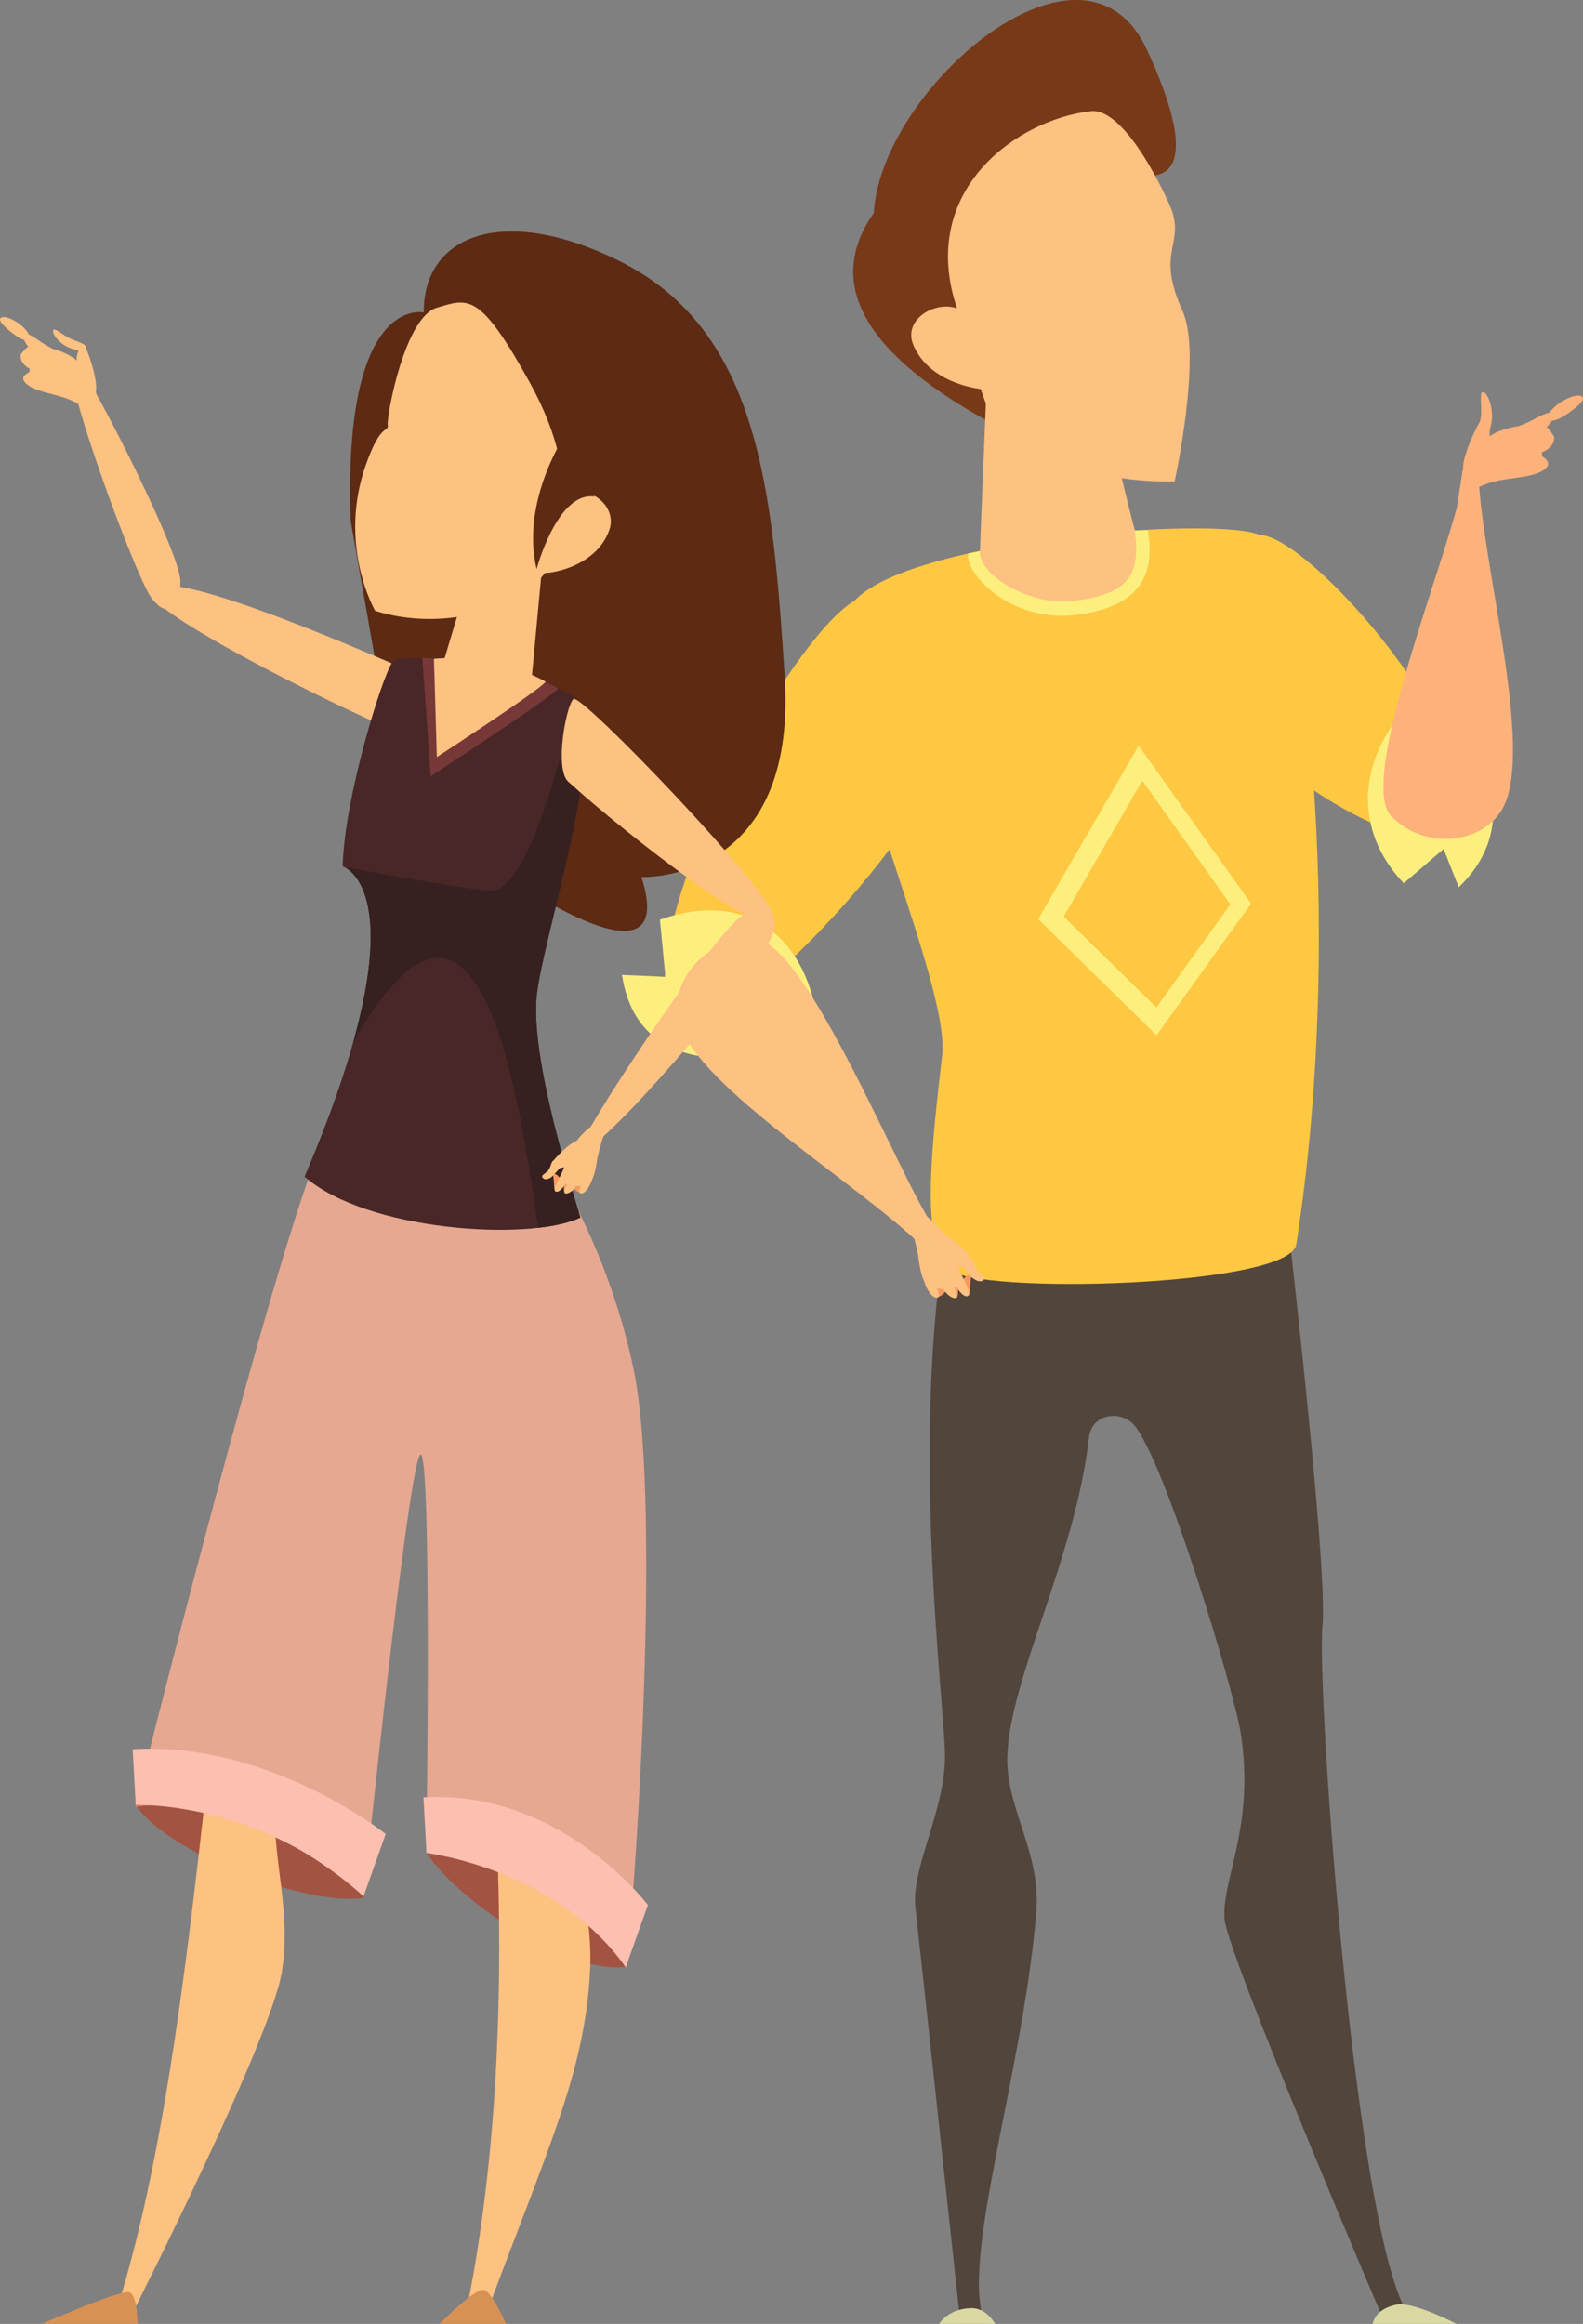 <?xml version="1.0" encoding="utf-8"?>
<!-- Generator: Adobe Illustrator 16.0.3, SVG Export Plug-In . SVG Version: 6.00 Build 0)  -->
<!DOCTYPE svg PUBLIC "-//W3C//DTD SVG 1.1//EN" "http://www.w3.org/Graphics/SVG/1.1/DTD/svg11.dtd">
<svg version="1.1" id="Capa_1" xmlns="http://www.w3.org/2000/svg" xmlns:xlink="http://www.w3.org/1999/xlink" x="0px" y="0px"
	 width="338.686px" height="496.906px" viewBox="0 0 338.686 496.906" enable-background="new 0 0 338.686 496.906"
	 xml:space="preserve">
<rect x="0" y="0" width="338.686" height="496.906" fill="#808080" stroke="none"/>
<g>
	<defs>
		<rect id="SVGID_1_" x="-226.657" y="-57.382" width="792" height="612"/>
	</defs>
	<clipPath id="SVGID_2_">
		<use xlink:href="#SVGID_1_"  overflow="visible"/>
	</clipPath>
	<path clip-path="url(#SVGID_2_)" fill="#783919" d="M216.657,44.512c0,0,13.57-34.242-18.552-9.978
		c-32.115,24.264-8.708,44.328,17.79,57.936L216.657,44.512z"/>
	<path clip-path="url(#SVGID_2_)" fill="#FEC843" d="M269.566,114.413c10.474,0,50.079,44.591,42.533,63.799
		c-3.261,8.301-45.277-11.662-51.449-32.243C254.475,125.388,267.509,114.413,269.566,114.413"/>
	<path clip-path="url(#SVGID_2_)" fill="#FDC181" d="M209.656,117.841c0-0.685,1.827-45.049,1.827-45.049l21.954,0.916
		c0,0,9.148,40.704,9.833,40.932C243.956,114.87,209.656,117.841,209.656,117.841"/>
	<path clip-path="url(#SVGID_2_)" fill="#52453C" d="M205.489,496.906c0,0-8.854-82.31-9.631-88.983
		c-0.983-8.495,6.388-20.812,6.324-32.482c-0.064-11.683-8.265-71.84,1.525-119.242c1.602-7.755,69.976-10.757,69.976-10.757
		s10.574,88.407,9.262,102.211c-1.31,13.805,7.129,131.528,18.54,147.458h-5.875c0,0-33.104-77.432-33.628-84.829
		c-0.605-8.501,6.549-19.669,3.491-39.573c-1.454-9.433-16.494-59.13-22.993-66.187c-2.579-2.795-8.873-2.584-9.519,3.022
		c-2.943,25.691-16.919,51.324-17.44,67.896c-0.356,11.354,7.283,20.435,6.184,33.58c-2.943,35.107-16.52,74.747-10.922,87.886
		H205.489z"/>
	<path clip-path="url(#SVGID_2_)" fill="#D9D8A3" d="M200.219,500.061c-0.519-3.258,2.948-6.521,7.654-6.521
		c4.708,0,6.47,6.521,6.47,6.521H200.219z"/>
	<path clip-path="url(#SVGID_2_)" fill="#D9D8A3" d="M293.593,500.061c-0.518-3.258,0.377-6.189,5.032-7.248
		c4.777-1.088,18.871,7.248,18.871,7.248H293.593z"/>
	<path clip-path="url(#SVGID_2_)" fill="#FEC843" d="M269.566,114.413c-8.916-4.119-73.404,0.685-86.438,13.718
		c-13.035,13.036,20.503,79.738,18.445,97.574c-2.059,17.839-4.813,40.225,1.363,45.712c6.174,5.486,71.98,3.753,74.369-5.118
		C288.281,196.325,278.485,118.527,269.566,114.413"/>
	<path clip-path="url(#SVGID_2_)" fill="#FCEF7E" d="M207.131,118.353c-0.671,4.502,9.453,14.905,23.182,13.114
		c12.706-1.656,17.046-7.591,15.267-18.079C231.676,113.214,207.131,118.353,207.131,118.353"/>
	<path clip-path="url(#SVGID_2_)" fill="#FEC843" d="M184.45,127.764c-13.264,3.574-53.603,76.091-39.054,92.066
		c6.289,6.902,56.085-42.655,58.556-64.631C206.422,133.217,187.056,127.062,184.45,127.764"/>
	<path clip-path="url(#SVGID_2_)" fill="#FCEF7E" d="M300.332,188.861c-12.282-12.962-9.384-30.189,5.799-42.64
		c0,0,25.585,24.732,5.969,43.493l-3.24-8.187L300.332,188.861z"/>
	<path clip-path="url(#SVGID_2_)" fill="#FCEF7E" d="M141.188,196.645c19.184-6.765,32.662,4.178,34.224,25.65
		c0,0-37.95,15.139-42.339-13.842l9.292,0.411L141.188,196.645z"/>
	<path clip-path="url(#SVGID_2_)" fill="#FDB27B" d="M312.826,103.151c-0.897,10.491-22.95,63.333-15.188,71.352
		c7.355,7.598,20.209,5.906,24.133-2.169c6.263-12.905-4.616-51.594-5.403-70.218C316.286,100.248,312.826,103.151,312.826,103.151"
		/>
	<path clip-path="url(#SVGID_2_)" fill="#FDC181" d="M199.751,262.276c-6.827-9.396-27.117-60.934-38.267-61.485
		c-10.561-0.522-18.79,9.495-16.137,18.069c4.244,13.704,38.625,34.52,51.919,47.581
		C198.607,267.75,199.751,262.276,199.751,262.276"/>
	<path clip-path="url(#SVGID_2_)" fill="#FDC181" d="M209.656,117.841c-0.58,4.499,9.962,11.795,19.89,10.641
		c10.999-1.279,14.754-4.691,13.218-15.183c-3.666-3.324-17.364-2.129-23.708-1.021
		C211.818,113.539,209.656,117.841,209.656,117.841"/>
	<path clip-path="url(#SVGID_2_)" fill="#FCEF7E" d="M243.616,159.439l-21.49,37.098l25.328,24.817l20.212-28.142L243.616,159.439z
		 M247.412,215.417l-19.842-19.441l16.836-29.064l18.839,26.457L247.412,215.417z"/>
	<path clip-path="url(#SVGID_2_)" fill="#783919" d="M241.785,36.701c0,0,19.399,8.219,3.63-26.015
		c-16.841-36.556-79.998,30.772-50.984,51.071L241.785,36.701z"/>
	<path clip-path="url(#SVGID_2_)" fill="#FDC181" d="M205.979,69.178c0,0,5.011,23.32,10.513,26.008
		c5.503,2.697,19.318,8.155,34.828,7.745c0,0,5.933-27.088,1.693-36.439c-5.71-12.587,0.217-13.895-2.264-21.409
		c-0.572-1.726-9.688-22.175-17.382-21.307C217.005,25.633,194.456,41.924,205.979,69.178"/>
	<path clip-path="url(#SVGID_2_)" fill="#FDC181" d="M195.418,73.791c-2.893-6.875,8.694-11.488,12.378-5.412
		c3.675,6.074,8.056,14.967,4.191,14.967C208.122,83.339,198.607,81.373,195.418,73.791"/>
	<path clip-path="url(#SVGID_2_)" fill="#FDB27B" d="M311.78,108.034c6.92-9,17.857-2.841,15.776-9.925
		c-1.221-4.358-7.856-10.24-14.63,2.482L311.78,108.034z"/>
	<path clip-path="url(#SVGID_2_)" fill="#FDB27B" d="M317.485,95.373c1.797,7.79,8.752,6.714,10.784,5.679
		c2.229-1.134,2.052-7.227,0.424-9.283C327.084,89.718,316.8,92.405,317.485,95.373"/>
	<path clip-path="url(#SVGID_2_)" fill="#FDB27B" d="M329.022,92.522c2.586-1.344,3.587-2.893,3.093-3.845
		c-0.49-0.947-1.916-0.048-4.51,1.284c-2.597,1.343-6.276,2.117-5.784,3.071C322.311,93.976,326.427,93.855,329.022,92.522"/>
	<path clip-path="url(#SVGID_2_)" fill="#FDB27B" d="M329.011,96.933c2.912-0.581,3.795-2.684,3.45-3.689
		c-0.349-0.998-2.79,0.402-5.705,0.983c-2.914,0.57-4.743,1.169-4.39,2.174C322.711,97.397,326.097,97.508,329.011,96.933"/>
	<path clip-path="url(#SVGID_2_)" fill="#FDB27B" d="M327.237,101.68c2.902-0.622,4.281-1.87,3.935-2.877
		c-0.354-1.002-2.127-0.093-5.023,0.526c-2.897,0.623-4.909,1.111-4.564,2.113C321.936,102.453,324.339,102.299,327.237,101.68"/>
	<path clip-path="url(#SVGID_2_)" fill="#FDB27B" d="M328.922,100.214c-1.333-0.092-2.491-0.471-2.594-1.439
		c-0.103-0.975,0.887-1.681,2.227-1.588c1.336,0.092,2.506,0.955,2.61,1.921C331.273,100.08,330.262,100.306,328.922,100.214"/>
	<path clip-path="url(#SVGID_2_)" fill="#FDB27B" d="M335.89,88.087c1.946-1.375,3.343-2.71,2.588-3.294
		c-0.762-0.586-2.955,0.052-4.901,1.428c-1.939,1.377-2.9,2.964-2.146,3.546C332.187,90.355,333.947,89.461,335.89,88.087"/>
	<path clip-path="url(#SVGID_2_)" fill="#FDB27B" d="M329.516,93.396c-1.418-0.956-2.53-2.017-2.301-2.864
		c0.229-0.847,1.563-0.759,2.978,0.193c1.416,0.951,2.374,2.41,2.145,3.255C332.107,94.828,330.931,94.351,329.516,93.396"/>
	<path clip-path="url(#SVGID_2_)" fill="#FDB27B" d="M318.012,96.904c1.213-3.848,0.749-7.461-0.621-7.795
		c-0.474-0.11-5.639,10.098-4.067,11.992C314.439,102.439,316.8,100.749,318.012,96.904"/>
	<path clip-path="url(#SVGID_2_)" fill="#FDB27B" d="M319.227,89.161c0.067-2.352-0.909-5.013-1.819-5.315
		c-0.914-0.301-0.438,2.118-0.505,4.468c-0.074,2.351-1.4,5.167,0.056,6.029C317.843,94.873,319.15,91.522,319.227,89.161"/>
	<path clip-path="url(#SVGID_2_)" fill="#F79A60" d="M207.564,274.856c0.062-1.254,0.482-2.281-0.104-2.298
		c-0.596-0.015-1.679,0.961-1.739,2.209c-0.047,1.25,0.477,2.367,1.066,2.387C207.38,277.17,207.515,276.104,207.564,274.856"/>
	<path clip-path="url(#SVGID_2_)" fill="#F79A60" d="M200.585,274.39c0.636-1.408,1.398-2.516,2.136-2.267
		c0.741,0.251,0.822,1.592,0.184,2.998c-0.633,1.411-1.752,2.358-2.492,2.104C199.682,276.981,199.947,275.8,200.585,274.39"/>
	<path clip-path="url(#SVGID_2_)" fill="#F79A60" d="M204.979,274.636c0.019-1.581,0.51-2.884-0.233-2.907
		c-0.751-0.023-2.077,1.203-2.086,2.783c-0.017,1.585,0.964,3.003,1.712,3.032C205.114,277.571,204.968,276.219,204.979,274.636"/>
	<path clip-path="url(#SVGID_2_)" fill="#FDC181" d="M193.974,260.722c2.557,3.3,2.184,13.405,5.865,12.479
		c3.3-0.823,7.371-6.73-3.039-14.259L193.974,260.722z"/>
	<path clip-path="url(#SVGID_2_)" fill="#FDC181" d="M201.201,263.735c-5.918,1.116-4.552,7.888-3.594,9.921
		c1.055,2.232,5.777,2.551,7.253,1.152C206.336,273.414,203.467,263.314,201.201,263.735"/>
	<path clip-path="url(#SVGID_2_)" fill="#FDC181" d="M203.885,273.809c1.241,2.602,2.527,3.687,3.226,3.288
		c0.702-0.399-0.107-1.846-1.342-4.44c-1.241-2.604-2.121-6.207-2.826-5.806C202.242,267.243,202.655,271.207,203.885,273.809"/>
	<path clip-path="url(#SVGID_2_)" fill="#FDC181" d="M201.226,274.217c0.839,2.629,2.611,3.559,3.354,3.316
		c0.742-0.238-0.681-2.506-1.517-5.133c-0.833-2.636-1.537-4.297-2.284-4.055C200.035,268.586,200.396,271.59,201.226,274.217"/>
	<path clip-path="url(#SVGID_2_)" fill="#FDC181" d="M197.629,273.756c1.029,3.078,2.292,3.957,3.025,3.685
		c0.738-0.271-0.313-2.2-1.344-5.284c-1.021-3.084-1.785-5.225-2.518-4.957C196.057,267.466,196.606,270.679,197.629,273.756"/>
	<path clip-path="url(#SVGID_2_)" fill="#FDC181" d="M202.995,269.67c2.8,2.021,4.956,1.479,5.329,0.253
		c0.132-0.426-5.809-7.116-7.388-6.039C199.82,264.644,200.183,267.659,202.995,269.67"/>
	<path clip-path="url(#SVGID_2_)" fill="#FDC181" d="M209.216,271.803c0.749,0.856,1.928,1.15,1.204,1.903
		c-0.567,0.593-1.895,0.126-2.624-0.742c-1.357-1.606-4.014-4.03-0.106-3.872C208.396,269.127,208.401,270.887,209.216,271.803"/>
	<path clip-path="url(#SVGID_2_)" fill="#5D2A13" d="M90.665,66.815c-0.123-16.409,16.66-23.273,41.426-11.216
		c30.108,14.648,33.157,48.179,35.788,88.929c2.875,44.499-30.652,42.998-30.652,42.998c8.313,25.872-28.486,0.07-28.486,0.07
		c5.758,10.188-8.961,9.346-20.541-1.531l-13.171-74.67C73.289,62.76,90.665,66.815,90.665,66.815"/>
	<path clip-path="url(#SVGID_2_)" fill="#A35342" d="M29.116,386.021c6.329,9.915,35.766,21.58,48.666,19.814L66.84,372.714
		L29.116,386.021z"/>
	<path clip-path="url(#SVGID_2_)" fill="#A35342" d="M91.217,396.108c6.325,9.917,29.846,26.19,42.745,24.426l-10.944-33.126
		L91.217,396.108z"/>
	<polygon clip-path="url(#SVGID_2_)" fill="#FDC181" points="100.524,122.666 116.013,120.865 113.5,147.776 93.905,144.83 	"/>
	<path clip-path="url(#SVGID_2_)" fill="#FDC181" d="M89.045,144.12c3.797,1.67,2.197,12.03,1.091,13.843
		c-1.107,1.806-57.866-25.956-57.843-31.103C32.324,119.695,72.87,136.998,89.045,144.12"/>
	<path clip-path="url(#SVGID_2_)" fill="#FDC181" d="M68.421,251.996c1.254-2.249,46,0.814,46,0.814s16.766,28.487,18.32,39.896
		c2.444,17.911-14.248,79.788-12.62,92.005c1.63,12.208,6.921,21.981,6.107,37.045c-1.152,21.273-8.956,37.449-21.983,72.458h-4.478
		c17.097-83.044-1.221-194.585-10.178-197.029c-8.954-2.444-27.68,72.866-30.125,85.081c-2.441,12.21,3.257,24.834,0.816,39.49
		c-2.444,14.653-31.751,72.458-31.751,72.458H24.86C47.66,422.57,44.811,294.335,68.421,251.996"/>
	<path clip-path="url(#SVGID_2_)" fill="#E6A891" d="M133.962,420.534c-9.963-15.162-25.315-23.328-42.745-24.426
		c0,0,1.221-85.082-1.22-85.082c-2.442,0-12.213,94.444-12.213,94.444s-24.66-22.961-48.852-19.133
		c0,0,29.719-118.871,39.897-141.67c0,0,44.326,0.118,47.175,2.154c2.85,2.032,14.505,21.546,19.573,46.061
		C141.925,323.605,135.185,413.611,133.962,420.534"/>
	<path clip-path="url(#SVGID_2_)" fill="#D47C66" d="M32.102,386.002c-1.055,0.07-2.112,0.169-3.169,0.336
		c0,0,0.038-0.147,0.103-0.415C30.063,385.907,31.084,385.939,32.102,386.002"/>
	<path clip-path="url(#SVGID_2_)" fill="#492727" d="M124.162,260.352c-3.257-10.991-10.553-34.816-9.332-47.436
		c1.222-12.618,16.69-58.214,7.327-64.322c-9.364-6.106-36.231-9.763-38.266-6.917c-2.034,2.848-10.178,28.497-10.584,43.558
		c0,0,17.911,5.292-8.143,66.354C78.464,263.259,113.313,265.51,124.162,260.352"/>
	<path clip-path="url(#SVGID_2_)" fill="#773838" d="M119.426,147.182c-0.547,1.357-27.272,18.782-27.272,18.782l-1.797-25.313
		C99.657,141.177,110.813,142.415,119.426,147.182"/>
	<path clip-path="url(#SVGID_2_)" fill="#372020" d="M115.114,262.535c-2.832-20.071-8.279-57.431-21.165-57.706
		c-6.199-0.131-12.77,8.156-18.403,18.082c8.687-30.928-0.189-36.74-1.941-37.554c8.451,1.588,23.956,4.407,31.123,5.102
		c7.894,0.762,15.39-28.249,18.311-41.077c7.415,8.459-7.03,51.352-8.209,63.533c-1.221,12.62,6.075,36.446,9.332,47.437
		C121.99,261.388,118.845,262.116,115.114,262.535"/>
	<path clip-path="url(#SVGID_2_)" fill="#FDC181" d="M38.583,124.081c0.182,4.094-2.041,9.455-6.316,3.568
		c-3.341-4.606-20.287-50.245-16.777-51.243C17.143,75.935,38.272,117.219,38.583,124.081"/>
	<path clip-path="url(#SVGID_2_)" fill="#FDC181" d="M158.846,195.77c3.613-2.118,9.354-2.081,5.796,5.522
		c-2.783,5.95-38.111,47.97-40.446,44.441C123.097,244.069,152.793,199.318,158.846,195.77"/>
	<path clip-path="url(#SVGID_2_)" fill="#FDC181" d="M121.568,167.131c-2.974-2.701-0.453-16.253,1.125-17.666
		c1.584-1.411,42.89,41.614,42.89,46.764C165.583,203.01,134.215,178.621,121.568,167.131"/>
	<path clip-path="url(#SVGID_2_)" fill="#FDC181" d="M116.732,145.75c-0.547,1.354-23.272,16.13-23.272,16.13l-0.614-21.018
		C98.358,140.321,108.119,140.982,116.732,145.75"/>
	<path clip-path="url(#SVGID_2_)" fill="#D89155" d="M29.441,498.129H6.091c0,0,19.597-8.656,21.557-8.002
		C29.607,490.784,29.441,498.129,29.441,498.129"/>
	<path clip-path="url(#SVGID_2_)" fill="#D89155" d="M108.808,498.129h-16c0,0,8.819-9.146,10.778-8.487
		C105.545,490.291,108.808,498.129,108.808,498.129"/>
	<path clip-path="url(#SVGID_2_)" fill="#FDC181" d="M116.797,122.258c-6.421,8.635-22.941,12.67-36.544,8.338
		c0,0-8.035-13.888-2.03-31.07c3.37-9.64,4.941-6.744,4.733-8.775c-0.195-2.034,3.644-22.875,10.466-24.936
		c6.824-2.056,9.212-3.425,19.99,16.092C125.836,104.399,119.213,119.033,116.797,122.258"/>
	<path clip-path="url(#SVGID_2_)" fill="#FDC181" d="M130.375,113.29c2.038-5.812-6.386-11.082-9.565-5.738
		c-3.438,5.798-7.994,15.156-4.173,14.97C120.185,122.336,127.982,120.137,130.375,113.29"/>
	<path clip-path="url(#SVGID_2_)" fill="#5D2A13" d="M123.903,88.828c-4.709,5.455-12.271,19.668-9.096,32.845
		c0,0,4.425-16.586,12.309-15.498L123.903,88.828z"/>
	<path clip-path="url(#SVGID_2_)" fill="#FCBFB0" d="M77.784,405.471l4.733-13.327c0,0-24.74-19.841-54.136-18.127l0.654,11.906
		C29.035,385.923,55.659,384.994,77.784,405.471"/>
	<path clip-path="url(#SVGID_2_)" fill="#FCBFB0" d="M133.881,420.66l4.734-13.327c0,0-18.618-24.741-48.014-23.025l0.655,11.906
		C91.256,396.214,119.019,399.494,133.881,420.66"/>
	<path clip-path="url(#SVGID_2_)" fill="#FDC181" d="M20.788,90.473C15.766,82.02,5.724,86.187,8.243,80.312
		c1.501-3.624,7.814-7.997,12.328,3.641L20.788,90.473z"/>
	<path clip-path="url(#SVGID_2_)" fill="#FDC181" d="M17.188,78.997c-2.349,6.511-8.221,4.865-9.86,3.768
		c-1.8-1.205-1.018-6.427,0.588-8.027C9.516,73.141,18.082,76.513,17.188,78.997"/>
	<path clip-path="url(#SVGID_2_)" fill="#FDC181" d="M7.56,75.353c-2.089-1.421-2.787-2.858-2.266-3.624s1.654,0.153,3.745,1.569
		c2.096,1.421,5.182,2.466,4.661,3.236C13.18,77.294,9.655,76.769,7.56,75.353"/>
	<path clip-path="url(#SVGID_2_)" fill="#FDC181" d="M7.112,79.146c-2.441-0.799-2.987-2.699-2.585-3.527
		c0.403-0.822,2.359,0.634,4.807,1.433c2.445,0.793,3.958,1.495,3.551,2.323C12.484,80.197,9.56,79.943,7.112,79.146"/>
	<path clip-path="url(#SVGID_2_)" fill="#FDC181" d="M8.151,83.412c-2.433-0.833-3.49-2.049-3.088-2.879
		c0.406-0.827,1.837,0.139,4.265,0.971c2.43,0.834,4.11,1.462,3.707,2.288C12.63,84.624,10.577,84.244,8.151,83.412"/>
	<path clip-path="url(#SVGID_2_)" fill="#FDC181" d="M6.854,81.979c1.156,0.056,2.188-0.147,2.378-0.971
		c0.19-0.826-0.588-1.536-1.753-1.596c-1.155-0.057-2.255,0.564-2.443,1.384C4.847,81.621,5.691,81.921,6.854,81.979"/>
	<path clip-path="url(#SVGID_2_)" fill="#FDC181" d="M2.271,70.92c-1.613-1.286-2.751-2.511-2.07-2.979
		c0.688-0.466,2.55,0.195,4.163,1.485c1.611,1.286,2.36,2.706,1.68,3.173C5.358,73.068,3.883,72.208,2.271,70.92"/>
	<path clip-path="url(#SVGID_2_)" fill="#FDC181" d="M7.045,76.053c1.318-0.675,2.382-1.47,2.272-2.224
		c-0.111-0.753-1.269-0.817-2.58-0.142c-1.317,0.671-2.291,1.829-2.179,2.577C4.667,77.019,5.729,76.729,7.045,76.053"/>
	<path clip-path="url(#SVGID_2_)" fill="#FDC181" d="M16.577,80.259c-0.648-3.437,0.125-6.496,1.338-6.64
		c0.419-0.048,3.808,9.264,2.261,10.731C19.079,85.384,17.223,83.689,16.577,80.259"/>
	<path clip-path="url(#SVGID_2_)" fill="#FDC181" d="M14.032,73.973c-1.572-0.898-2.872-2.587-2.657-3.289
		c0.219-0.706,1.587,0.565,3.157,1.461c1.575,0.894,4.024,1.172,3.926,2.447C18.4,75.371,15.612,74.871,14.032,73.973"/>
	<path clip-path="url(#SVGID_2_)" fill="#F79A60" d="M118.514,252.908c-0.028-1.034-0.361-1.887,0.126-1.892
		c0.487-0.004,1.366,0.818,1.391,1.849c0.022,1.029-0.428,1.942-0.915,1.946C118.629,254.815,118.536,253.936,118.514,252.908"/>
	<path clip-path="url(#SVGID_2_)" fill="#F79A60" d="M124.268,252.636c-0.501-1.169-1.109-2.094-1.723-1.902
		c-0.612,0.196-0.7,1.299-0.199,2.467c0.5,1.174,1.404,1.969,2.018,1.772C124.972,254.783,124.77,253.808,124.268,252.636"/>
	<path clip-path="url(#SVGID_2_)" fill="#F79A60" d="M120.645,252.767c0.013-1.304-0.371-2.38,0.242-2.388
		c0.614-0.009,1.687,1.022,1.671,2.323c-0.013,1.307-0.843,2.457-1.458,2.471C120.488,255.181,120.63,254.071,120.645,252.767"/>
	<path clip-path="url(#SVGID_2_)" fill="#FDC181" d="M129.929,241.49c-2.155,2.674-2.011,11.001-5.028,10.179
		c-2.705-0.729-5.96-5.661,2.734-11.689L129.929,241.49z"/>
	<path clip-path="url(#SVGID_2_)" fill="#FDC181" d="M123.932,243.856c4.855,1.012,3.621,6.566,2.799,8.224
		c-0.903,1.818-4.799,2.007-5.99,0.831C119.548,251.74,122.074,243.472,123.932,243.856"/>
	<path clip-path="url(#SVGID_2_)" fill="#FDC181" d="M121.561,252.103c-1.064,2.122-2.14,2.994-2.709,2.655
		c-0.571-0.34,0.117-1.517,1.177-3.634c1.063-2.121,1.847-5.073,2.42-4.733C123.02,246.727,122.618,249.983,121.561,252.103"/>
	<path clip-path="url(#SVGID_2_)" fill="#FDC181" d="M123.744,252.483c-0.733,2.15-2.206,2.887-2.815,2.676
		c-0.607-0.208,0.6-2.054,1.332-4.2c0.727-2.158,1.334-3.514,1.943-3.301C124.814,247.868,124.469,250.335,123.744,252.483"/>
	<path clip-path="url(#SVGID_2_)" fill="#FDC181" d="M126.71,252.163c-0.896,2.517-1.95,3.219-2.549,2.984
		c-0.602-0.234,0.292-1.81,1.192-4.33c0.89-2.523,1.553-4.274,2.152-4.039C128.106,247.009,127.602,249.645,126.71,252.163"/>
	<path clip-path="url(#SVGID_2_)" fill="#FDC181" d="M122.361,248.714c-2.342,1.617-4.104,1.138-4.393,0.117
		c-0.1-0.35,4.896-5.763,6.179-4.849C125.054,244.626,124.708,247.103,122.361,248.714"/>
	<path clip-path="url(#SVGID_2_)" fill="#FDC181" d="M117.206,250.367c-0.633,0.692-1.605,0.916-1.025,1.546
		c0.458,0.498,1.56,0.136,2.177-0.568c1.139-1.301,3.366-3.251,0.146-3.185C117.923,248.176,117.887,249.627,117.206,250.367"/>
</g>
</svg>

